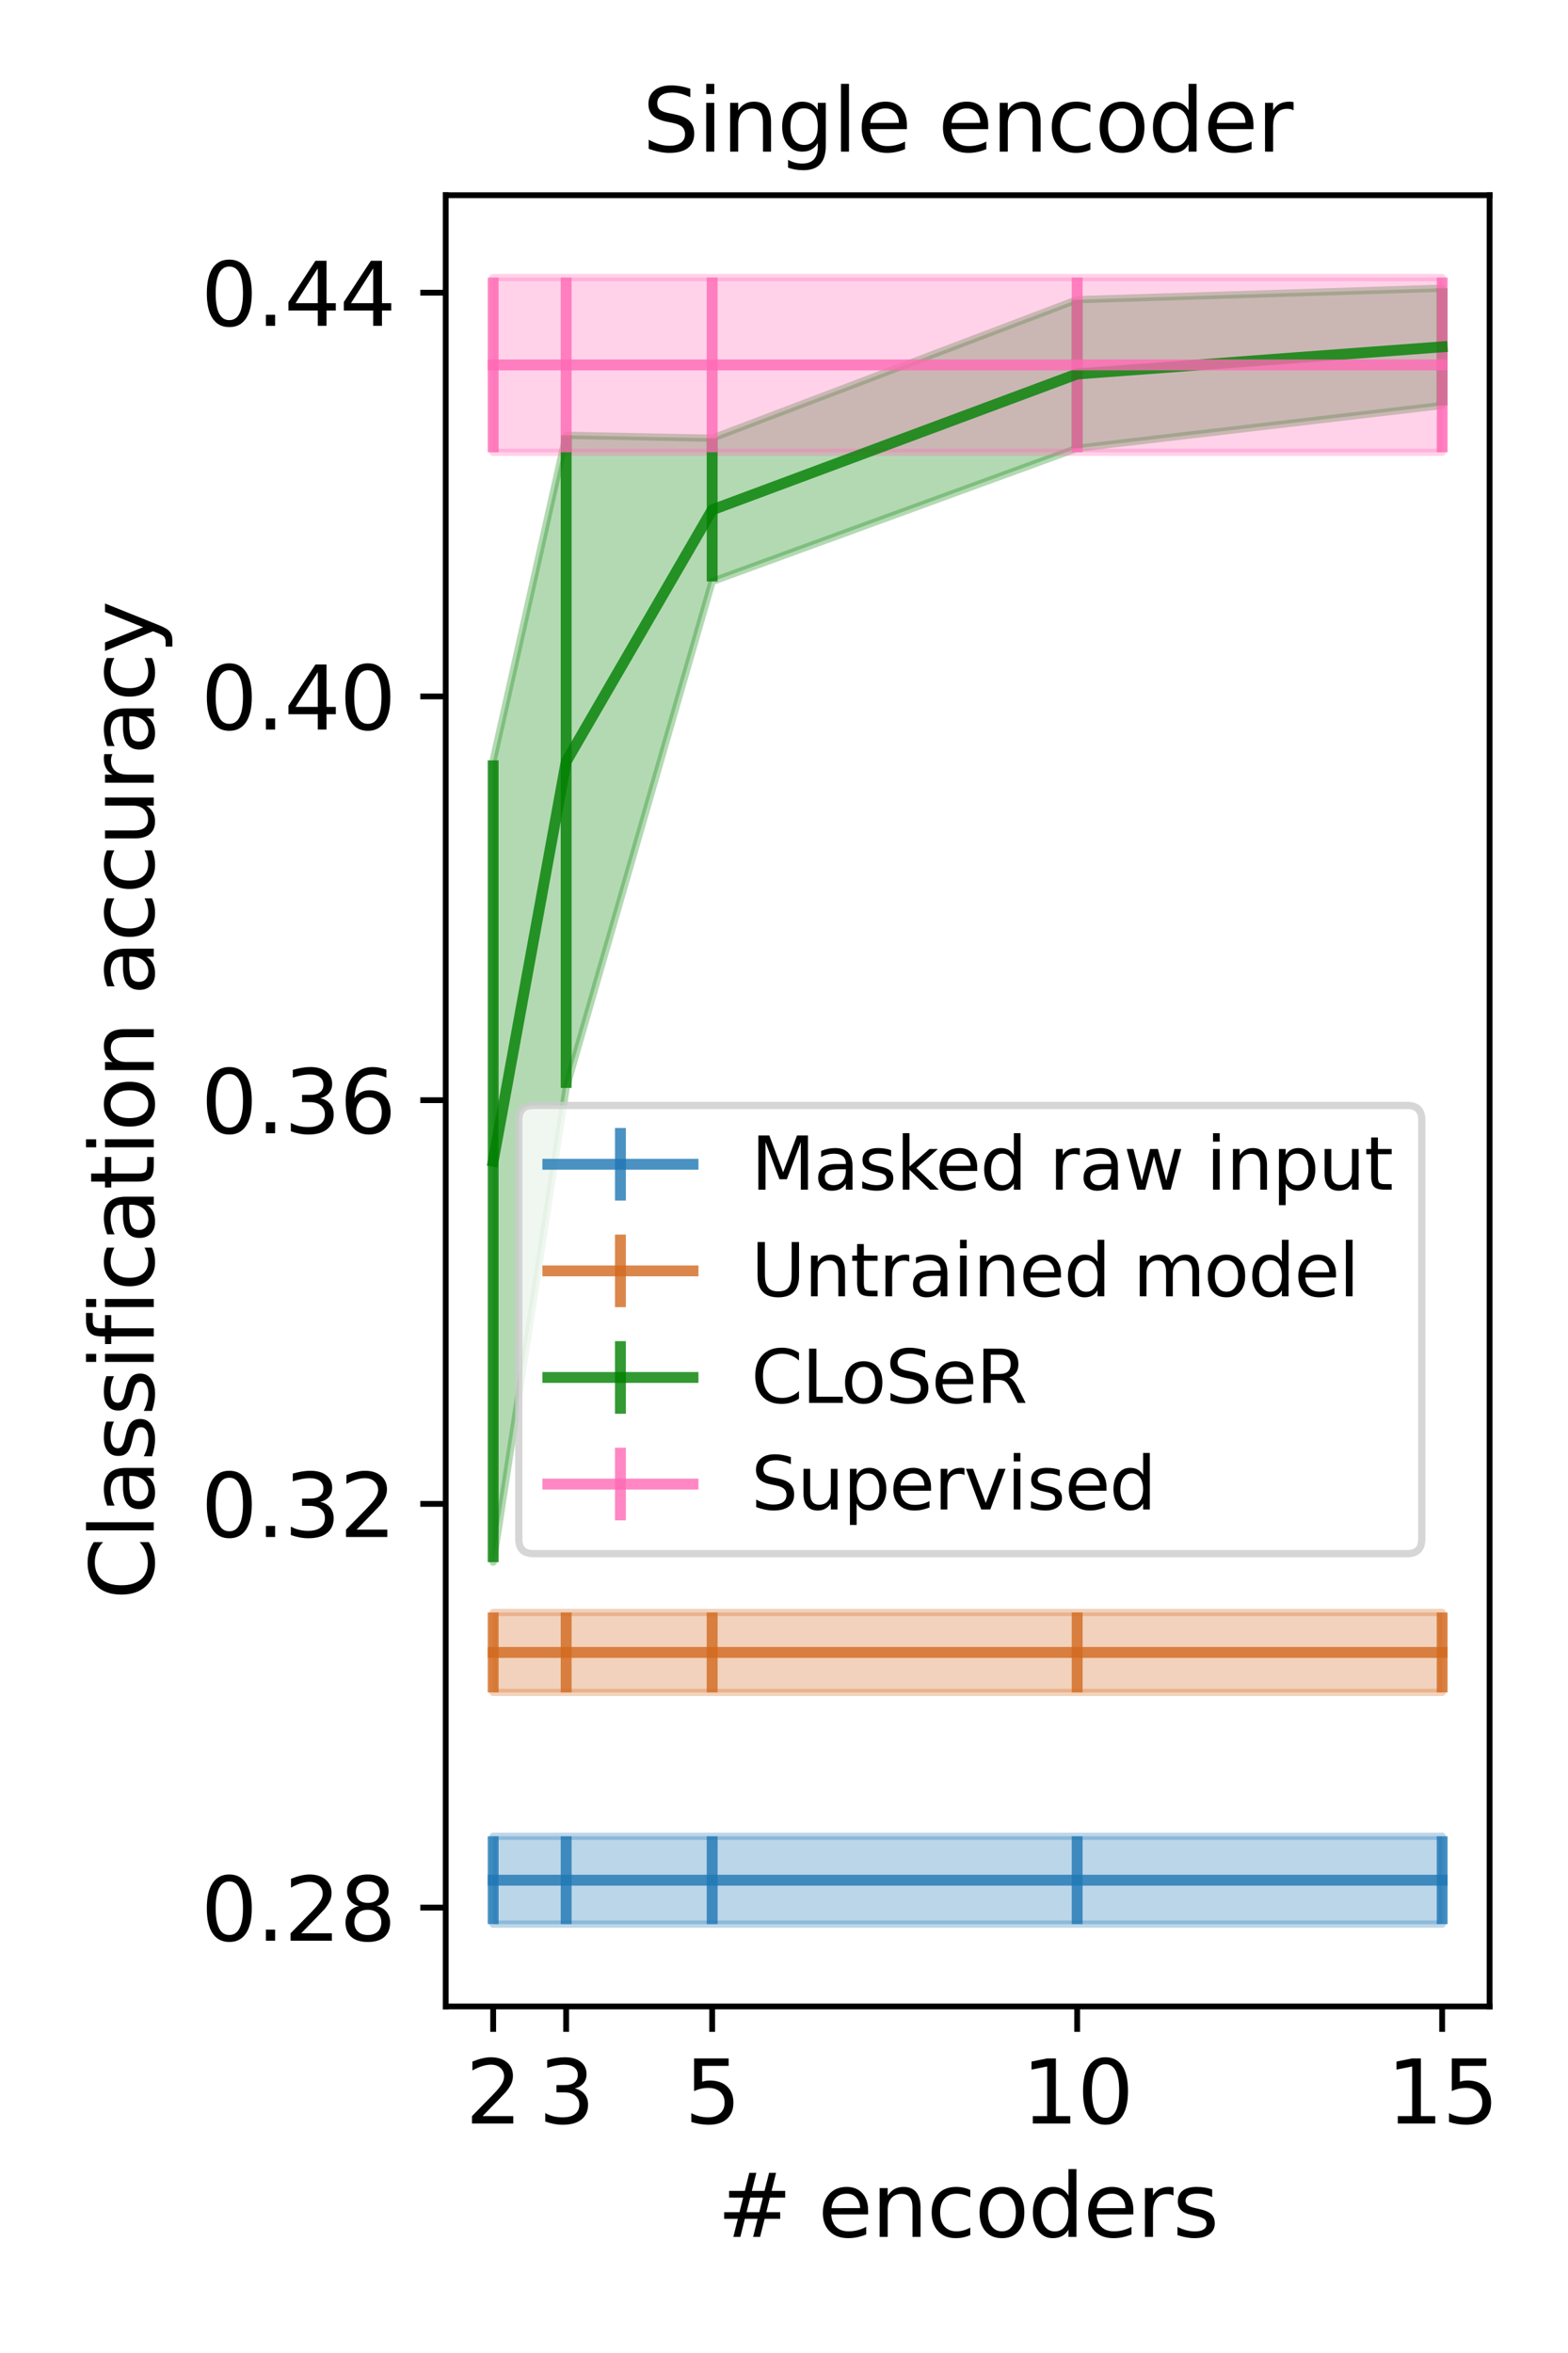 <?xml version="1.0" encoding="utf-8" standalone="no"?>
<!DOCTYPE svg PUBLIC "-//W3C//DTD SVG 1.1//EN"
  "http://www.w3.org/Graphics/SVG/1.1/DTD/svg11.dtd">
<svg xmlns:xlink="http://www.w3.org/1999/xlink" width="216pt" height="324pt" viewBox="0 0 216 324" xmlns="http://www.w3.org/2000/svg" version="1.1">
 <defs>
  <style type="text/css">*{stroke-linejoin: round; stroke-linecap: butt}</style>
 </defs>
 <g id="figure_1">
  <g id="patch_1">
   <path d="M 0 324 
L 216 324 
L 216 0 
L 0 0 
z
" style="fill: #ffffff"/>
  </g>
  <g id="axes_1">
   <g id="patch_2">
    <path d="M 61.4 276.28 
L 205.2 276.28 
L 205.2 26.88 
L 61.4 26.88 
z
" style="fill: #ffffff"/>
   </g>
   <g id="PolyCollection_1">
    <defs>
     <path id="m1deac3602c" d="M 67.936 -71.149 
L 67.936 -59.056 
L 77.992 -59.056 
L 98.104 -59.056 
L 148.384 -59.056 
L 198.664 -59.056 
L 198.664 -71.149 
L 198.664 -71.149 
L 148.384 -71.149 
L 98.104 -71.149 
L 77.992 -71.149 
L 67.936 -71.149 
z
" style="stroke: #1f77b4; stroke-opacity: 0.3"/>
    </defs>
    <g clip-path="url(#p2b019411ca)">
     <use xlink:href="#m1deac3602c" x="0" y="324" style="fill: #1f77b4; fill-opacity: 0.3; stroke: #1f77b4; stroke-opacity: 0.3"/>
    </g>
   </g>
   <g id="PolyCollection_2">
    <defs>
     <path id="mbfec6bdb1f" d="M 67.936 -101.972 
L 67.936 -90.959 
L 77.992 -90.959 
L 98.104 -90.959 
L 148.384 -90.959 
L 198.664 -90.959 
L 198.664 -101.972 
L 198.664 -101.972 
L 148.384 -101.972 
L 98.104 -101.972 
L 77.992 -101.972 
L 67.936 -101.972 
z
" style="stroke: #d2691e; stroke-opacity: 0.3"/>
    </defs>
    <g clip-path="url(#p2b019411ca)">
     <use xlink:href="#mbfec6bdb1f" x="0" y="324" style="fill: #d2691e; fill-opacity: 0.3; stroke: #d2691e; stroke-opacity: 0.3"/>
    </g>
   </g>
   <g id="PolyCollection_3">
    <defs>
     <path id="m68d1e5fb98" d="M 67.936 -219.301 
L 67.936 -108.891 
L 77.992 -174.198 
L 98.104 -243.929 
L 148.384 -262.281 
L 198.664 -268.167 
L 198.664 -284.313 
L 198.664 -284.313 
L 148.384 -282.731 
L 98.104 -263.657 
L 77.992 -264.059 
L 67.936 -219.301 
z
" style="stroke: #008000; stroke-opacity: 0.3"/>
    </defs>
    <g clip-path="url(#p2b019411ca)">
     <use xlink:href="#m68d1e5fb98" x="0" y="324" style="fill: #008000; fill-opacity: 0.3; stroke: #008000; stroke-opacity: 0.3"/>
    </g>
   </g>
   <g id="PolyCollection_4">
    <defs>
     <path id="mc5075e8552" d="M 67.936 -285.784 
L 67.936 -261.72 
L 77.992 -261.72 
L 98.104 -261.72 
L 148.384 -261.72 
L 198.664 -261.72 
L 198.664 -285.784 
L 198.664 -285.784 
L 148.384 -285.784 
L 98.104 -285.784 
L 77.992 -285.784 
L 67.936 -285.784 
z
" style="stroke: #ff69b4; stroke-opacity: 0.3"/>
    </defs>
    <g clip-path="url(#p2b019411ca)">
     <use xlink:href="#mc5075e8552" x="0" y="324" style="fill: #ff69b4; fill-opacity: 0.3; stroke: #ff69b4; stroke-opacity: 0.3"/>
    </g>
   </g>
   <g id="matplotlib.axis_1">
    <g id="xtick_1">
     <g id="line2d_1">
      <defs>
       <path id="m858196f946" d="M 0 0 
L 0 3.5 
" style="stroke: #000000; stroke-width: 0.8"/>
      </defs>
      <g>
       <use xlink:href="#m858196f946" x="67.936" y="276.28" style="stroke: #000000; stroke-width: 0.8"/>
      </g>
     </g>
     <g id="text_1">
      <!-- 2 -->
      <g transform="translate(64.119 292.398) scale(0.12 -0.12)">
       <defs>
        <path id="DejaVuSans-32" d="M 1228 531 
L 3431 531 
L 3431 0 
L 469 0 
L 469 531 
Q 828 903 1448 1529 
Q 2069 2156 2228 2338 
Q 2531 2678 2651 2914 
Q 2772 3150 2772 3378 
Q 2772 3750 2511 3984 
Q 2250 4219 1831 4219 
Q 1534 4219 1204 4116 
Q 875 4013 500 3803 
L 500 4441 
Q 881 4594 1212 4672 
Q 1544 4750 1819 4750 
Q 2544 4750 2975 4387 
Q 3406 4025 3406 3419 
Q 3406 3131 3298 2873 
Q 3191 2616 2906 2266 
Q 2828 2175 2409 1742 
Q 1991 1309 1228 531 
z
" transform="scale(0.016)"/>
       </defs>
       <use xlink:href="#DejaVuSans-32"/>
      </g>
     </g>
    </g>
    <g id="xtick_2">
     <g id="line2d_2">
      <g>
       <use xlink:href="#m858196f946" x="77.992" y="276.28" style="stroke: #000000; stroke-width: 0.8"/>
      </g>
     </g>
     <g id="text_2">
      <!-- 3 -->
      <g transform="translate(74.175 292.398) scale(0.12 -0.12)">
       <defs>
        <path id="DejaVuSans-33" d="M 2597 2516 
Q 3050 2419 3304 2112 
Q 3559 1806 3559 1356 
Q 3559 666 3084 287 
Q 2609 -91 1734 -91 
Q 1441 -91 1130 -33 
Q 819 25 488 141 
L 488 750 
Q 750 597 1062 519 
Q 1375 441 1716 441 
Q 2309 441 2620 675 
Q 2931 909 2931 1356 
Q 2931 1769 2642 2001 
Q 2353 2234 1838 2234 
L 1294 2234 
L 1294 2753 
L 1863 2753 
Q 2328 2753 2575 2939 
Q 2822 3125 2822 3475 
Q 2822 3834 2567 4026 
Q 2313 4219 1838 4219 
Q 1578 4219 1281 4162 
Q 984 4106 628 3988 
L 628 4550 
Q 988 4650 1302 4700 
Q 1616 4750 1894 4750 
Q 2613 4750 3031 4423 
Q 3450 4097 3450 3541 
Q 3450 3153 3228 2886 
Q 3006 2619 2597 2516 
z
" transform="scale(0.016)"/>
       </defs>
       <use xlink:href="#DejaVuSans-33"/>
      </g>
     </g>
    </g>
    <g id="xtick_3">
     <g id="line2d_3">
      <g>
       <use xlink:href="#m858196f946" x="98.104" y="276.28" style="stroke: #000000; stroke-width: 0.8"/>
      </g>
     </g>
     <g id="text_3">
      <!-- 5 -->
      <g transform="translate(94.287 292.398) scale(0.12 -0.12)">
       <defs>
        <path id="DejaVuSans-35" d="M 691 4666 
L 3169 4666 
L 3169 4134 
L 1269 4134 
L 1269 2991 
Q 1406 3038 1543 3061 
Q 1681 3084 1819 3084 
Q 2600 3084 3056 2656 
Q 3513 2228 3513 1497 
Q 3513 744 3044 326 
Q 2575 -91 1722 -91 
Q 1428 -91 1123 -41 
Q 819 9 494 109 
L 494 744 
Q 775 591 1075 516 
Q 1375 441 1709 441 
Q 2250 441 2565 725 
Q 2881 1009 2881 1497 
Q 2881 1984 2565 2268 
Q 2250 2553 1709 2553 
Q 1456 2553 1204 2497 
Q 953 2441 691 2322 
L 691 4666 
z
" transform="scale(0.016)"/>
       </defs>
       <use xlink:href="#DejaVuSans-35"/>
      </g>
     </g>
    </g>
    <g id="xtick_4">
     <g id="line2d_4">
      <g>
       <use xlink:href="#m858196f946" x="148.384" y="276.28" style="stroke: #000000; stroke-width: 0.8"/>
      </g>
     </g>
     <g id="text_4">
      <!-- 10 -->
      <g transform="translate(140.749 292.398) scale(0.12 -0.12)">
       <defs>
        <path id="DejaVuSans-31" d="M 794 531 
L 1825 531 
L 1825 4091 
L 703 3866 
L 703 4441 
L 1819 4666 
L 2450 4666 
L 2450 531 
L 3481 531 
L 3481 0 
L 794 0 
L 794 531 
z
" transform="scale(0.016)"/>
        <path id="DejaVuSans-30" d="M 2034 4250 
Q 1547 4250 1301 3770 
Q 1056 3291 1056 2328 
Q 1056 1369 1301 889 
Q 1547 409 2034 409 
Q 2525 409 2770 889 
Q 3016 1369 3016 2328 
Q 3016 3291 2770 3770 
Q 2525 4250 2034 4250 
z
M 2034 4750 
Q 2819 4750 3233 4129 
Q 3647 3509 3647 2328 
Q 3647 1150 3233 529 
Q 2819 -91 2034 -91 
Q 1250 -91 836 529 
Q 422 1150 422 2328 
Q 422 3509 836 4129 
Q 1250 4750 2034 4750 
z
" transform="scale(0.016)"/>
       </defs>
       <use xlink:href="#DejaVuSans-31"/>
       <use xlink:href="#DejaVuSans-30" x="63.623"/>
      </g>
     </g>
    </g>
    <g id="xtick_5">
     <g id="line2d_5">
      <g>
       <use xlink:href="#m858196f946" x="198.664" y="276.28" style="stroke: #000000; stroke-width: 0.8"/>
      </g>
     </g>
     <g id="text_5">
      <!-- 15 -->
      <g transform="translate(191.029 292.398) scale(0.12 -0.12)">
       <use xlink:href="#DejaVuSans-31"/>
       <use xlink:href="#DejaVuSans-35" x="63.623"/>
      </g>
     </g>
    </g>
    <g id="text_6">
     <!-- # encoders -->
     <g transform="translate(98.808 308.012) scale(0.12 -0.12)">
      <defs>
       <path id="DejaVuSans-23" d="M 3272 2816 
L 2363 2816 
L 2100 1772 
L 3016 1772 
L 3272 2816 
z
M 2803 4594 
L 2478 3297 
L 3391 3297 
L 3719 4594 
L 4219 4594 
L 3897 3297 
L 4872 3297 
L 4872 2816 
L 3775 2816 
L 3519 1772 
L 4513 1772 
L 4513 1294 
L 3397 1294 
L 3072 0 
L 2572 0 
L 2894 1294 
L 1978 1294 
L 1656 0 
L 1153 0 
L 1478 1294 
L 494 1294 
L 494 1772 
L 1594 1772 
L 1856 2816 
L 850 2816 
L 850 3297 
L 1978 3297 
L 2297 4594 
L 2803 4594 
z
" transform="scale(0.016)"/>
       <path id="DejaVuSans-20" transform="scale(0.016)"/>
       <path id="DejaVuSans-65" d="M 3597 1894 
L 3597 1613 
L 953 1613 
Q 991 1019 1311 708 
Q 1631 397 2203 397 
Q 2534 397 2845 478 
Q 3156 559 3463 722 
L 3463 178 
Q 3153 47 2828 -22 
Q 2503 -91 2169 -91 
Q 1331 -91 842 396 
Q 353 884 353 1716 
Q 353 2575 817 3079 
Q 1281 3584 2069 3584 
Q 2775 3584 3186 3129 
Q 3597 2675 3597 1894 
z
M 3022 2063 
Q 3016 2534 2758 2815 
Q 2500 3097 2075 3097 
Q 1594 3097 1305 2825 
Q 1016 2553 972 2059 
L 3022 2063 
z
" transform="scale(0.016)"/>
       <path id="DejaVuSans-6e" d="M 3513 2113 
L 3513 0 
L 2938 0 
L 2938 2094 
Q 2938 2591 2744 2837 
Q 2550 3084 2163 3084 
Q 1697 3084 1428 2787 
Q 1159 2491 1159 1978 
L 1159 0 
L 581 0 
L 581 3500 
L 1159 3500 
L 1159 2956 
Q 1366 3272 1645 3428 
Q 1925 3584 2291 3584 
Q 2894 3584 3203 3211 
Q 3513 2838 3513 2113 
z
" transform="scale(0.016)"/>
       <path id="DejaVuSans-63" d="M 3122 3366 
L 3122 2828 
Q 2878 2963 2633 3030 
Q 2388 3097 2138 3097 
Q 1578 3097 1268 2742 
Q 959 2388 959 1747 
Q 959 1106 1268 751 
Q 1578 397 2138 397 
Q 2388 397 2633 464 
Q 2878 531 3122 666 
L 3122 134 
Q 2881 22 2623 -34 
Q 2366 -91 2075 -91 
Q 1284 -91 818 406 
Q 353 903 353 1747 
Q 353 2603 823 3093 
Q 1294 3584 2113 3584 
Q 2378 3584 2631 3529 
Q 2884 3475 3122 3366 
z
" transform="scale(0.016)"/>
       <path id="DejaVuSans-6f" d="M 1959 3097 
Q 1497 3097 1228 2736 
Q 959 2375 959 1747 
Q 959 1119 1226 758 
Q 1494 397 1959 397 
Q 2419 397 2687 759 
Q 2956 1122 2956 1747 
Q 2956 2369 2687 2733 
Q 2419 3097 1959 3097 
z
M 1959 3584 
Q 2709 3584 3137 3096 
Q 3566 2609 3566 1747 
Q 3566 888 3137 398 
Q 2709 -91 1959 -91 
Q 1206 -91 779 398 
Q 353 888 353 1747 
Q 353 2609 779 3096 
Q 1206 3584 1959 3584 
z
" transform="scale(0.016)"/>
       <path id="DejaVuSans-64" d="M 2906 2969 
L 2906 4863 
L 3481 4863 
L 3481 0 
L 2906 0 
L 2906 525 
Q 2725 213 2448 61 
Q 2172 -91 1784 -91 
Q 1150 -91 751 415 
Q 353 922 353 1747 
Q 353 2572 751 3078 
Q 1150 3584 1784 3584 
Q 2172 3584 2448 3432 
Q 2725 3281 2906 2969 
z
M 947 1747 
Q 947 1113 1208 752 
Q 1469 391 1925 391 
Q 2381 391 2643 752 
Q 2906 1113 2906 1747 
Q 2906 2381 2643 2742 
Q 2381 3103 1925 3103 
Q 1469 3103 1208 2742 
Q 947 2381 947 1747 
z
" transform="scale(0.016)"/>
       <path id="DejaVuSans-72" d="M 2631 2963 
Q 2534 3019 2420 3045 
Q 2306 3072 2169 3072 
Q 1681 3072 1420 2755 
Q 1159 2438 1159 1844 
L 1159 0 
L 581 0 
L 581 3500 
L 1159 3500 
L 1159 2956 
Q 1341 3275 1631 3429 
Q 1922 3584 2338 3584 
Q 2397 3584 2469 3576 
Q 2541 3569 2628 3553 
L 2631 2963 
z
" transform="scale(0.016)"/>
       <path id="DejaVuSans-73" d="M 2834 3397 
L 2834 2853 
Q 2591 2978 2328 3040 
Q 2066 3103 1784 3103 
Q 1356 3103 1142 2972 
Q 928 2841 928 2578 
Q 928 2378 1081 2264 
Q 1234 2150 1697 2047 
L 1894 2003 
Q 2506 1872 2764 1633 
Q 3022 1394 3022 966 
Q 3022 478 2636 193 
Q 2250 -91 1575 -91 
Q 1294 -91 989 -36 
Q 684 19 347 128 
L 347 722 
Q 666 556 975 473 
Q 1284 391 1588 391 
Q 1994 391 2212 530 
Q 2431 669 2431 922 
Q 2431 1156 2273 1281 
Q 2116 1406 1581 1522 
L 1381 1569 
Q 847 1681 609 1914 
Q 372 2147 372 2553 
Q 372 3047 722 3315 
Q 1072 3584 1716 3584 
Q 2034 3584 2315 3537 
Q 2597 3491 2834 3397 
z
" transform="scale(0.016)"/>
      </defs>
      <use xlink:href="#DejaVuSans-23"/>
      <use xlink:href="#DejaVuSans-20" x="83.789"/>
      <use xlink:href="#DejaVuSans-65" x="115.576"/>
      <use xlink:href="#DejaVuSans-6e" x="177.1"/>
      <use xlink:href="#DejaVuSans-63" x="240.479"/>
      <use xlink:href="#DejaVuSans-6f" x="295.459"/>
      <use xlink:href="#DejaVuSans-64" x="356.641"/>
      <use xlink:href="#DejaVuSans-65" x="420.117"/>
      <use xlink:href="#DejaVuSans-72" x="481.641"/>
      <use xlink:href="#DejaVuSans-73" x="522.754"/>
     </g>
    </g>
   </g>
   <g id="matplotlib.axis_2">
    <g id="ytick_1">
     <g id="line2d_6">
      <defs>
       <path id="m3491a37f23" d="M 0 0 
L -3.5 0 
" style="stroke: #000000; stroke-width: 0.8"/>
      </defs>
      <g>
       <use xlink:href="#m3491a37f23" x="61.4" y="262.67" style="stroke: #000000; stroke-width: 0.8"/>
      </g>
     </g>
     <g id="text_7">
      <!-- 0.28 -->
      <g transform="translate(27.681 267.229) scale(0.12 -0.12)">
       <defs>
        <path id="DejaVuSans-2e" d="M 684 794 
L 1344 794 
L 1344 0 
L 684 0 
L 684 794 
z
" transform="scale(0.016)"/>
        <path id="DejaVuSans-38" d="M 2034 2216 
Q 1584 2216 1326 1975 
Q 1069 1734 1069 1313 
Q 1069 891 1326 650 
Q 1584 409 2034 409 
Q 2484 409 2743 651 
Q 3003 894 3003 1313 
Q 3003 1734 2745 1975 
Q 2488 2216 2034 2216 
z
M 1403 2484 
Q 997 2584 770 2862 
Q 544 3141 544 3541 
Q 544 4100 942 4425 
Q 1341 4750 2034 4750 
Q 2731 4750 3128 4425 
Q 3525 4100 3525 3541 
Q 3525 3141 3298 2862 
Q 3072 2584 2669 2484 
Q 3125 2378 3379 2068 
Q 3634 1759 3634 1313 
Q 3634 634 3220 271 
Q 2806 -91 2034 -91 
Q 1263 -91 848 271 
Q 434 634 434 1313 
Q 434 1759 690 2068 
Q 947 2378 1403 2484 
z
M 1172 3481 
Q 1172 3119 1398 2916 
Q 1625 2713 2034 2713 
Q 2441 2713 2670 2916 
Q 2900 3119 2900 3481 
Q 2900 3844 2670 4047 
Q 2441 4250 2034 4250 
Q 1625 4250 1398 4047 
Q 1172 3844 1172 3481 
z
" transform="scale(0.016)"/>
       </defs>
       <use xlink:href="#DejaVuSans-30"/>
       <use xlink:href="#DejaVuSans-2e" x="63.623"/>
       <use xlink:href="#DejaVuSans-32" x="95.41"/>
       <use xlink:href="#DejaVuSans-38" x="159.033"/>
      </g>
     </g>
    </g>
    <g id="ytick_2">
     <g id="line2d_7">
      <g>
       <use xlink:href="#m3491a37f23" x="61.4" y="207.08" style="stroke: #000000; stroke-width: 0.8"/>
      </g>
     </g>
     <g id="text_8">
      <!-- 0.32 -->
      <g transform="translate(27.681 211.639) scale(0.12 -0.12)">
       <use xlink:href="#DejaVuSans-30"/>
       <use xlink:href="#DejaVuSans-2e" x="63.623"/>
       <use xlink:href="#DejaVuSans-33" x="95.41"/>
       <use xlink:href="#DejaVuSans-32" x="159.033"/>
      </g>
     </g>
    </g>
    <g id="ytick_3">
     <g id="line2d_8">
      <g>
       <use xlink:href="#m3491a37f23" x="61.4" y="151.489" style="stroke: #000000; stroke-width: 0.8"/>
      </g>
     </g>
     <g id="text_9">
      <!-- 0.36 -->
      <g transform="translate(27.681 156.048) scale(0.12 -0.12)">
       <defs>
        <path id="DejaVuSans-36" d="M 2113 2584 
Q 1688 2584 1439 2293 
Q 1191 2003 1191 1497 
Q 1191 994 1439 701 
Q 1688 409 2113 409 
Q 2538 409 2786 701 
Q 3034 994 3034 1497 
Q 3034 2003 2786 2293 
Q 2538 2584 2113 2584 
z
M 3366 4563 
L 3366 3988 
Q 3128 4100 2886 4159 
Q 2644 4219 2406 4219 
Q 1781 4219 1451 3797 
Q 1122 3375 1075 2522 
Q 1259 2794 1537 2939 
Q 1816 3084 2150 3084 
Q 2853 3084 3261 2657 
Q 3669 2231 3669 1497 
Q 3669 778 3244 343 
Q 2819 -91 2113 -91 
Q 1303 -91 875 529 
Q 447 1150 447 2328 
Q 447 3434 972 4092 
Q 1497 4750 2381 4750 
Q 2619 4750 2861 4703 
Q 3103 4656 3366 4563 
z
" transform="scale(0.016)"/>
       </defs>
       <use xlink:href="#DejaVuSans-30"/>
       <use xlink:href="#DejaVuSans-2e" x="63.623"/>
       <use xlink:href="#DejaVuSans-33" x="95.41"/>
       <use xlink:href="#DejaVuSans-36" x="159.033"/>
      </g>
     </g>
    </g>
    <g id="ytick_4">
     <g id="line2d_9">
      <g>
       <use xlink:href="#m3491a37f23" x="61.4" y="95.898" style="stroke: #000000; stroke-width: 0.8"/>
      </g>
     </g>
     <g id="text_10">
      <!-- 0.40 -->
      <g transform="translate(27.681 100.457) scale(0.12 -0.12)">
       <defs>
        <path id="DejaVuSans-34" d="M 2419 4116 
L 825 1625 
L 2419 1625 
L 2419 4116 
z
M 2253 4666 
L 3047 4666 
L 3047 1625 
L 3713 1625 
L 3713 1100 
L 3047 1100 
L 3047 0 
L 2419 0 
L 2419 1100 
L 313 1100 
L 313 1709 
L 2253 4666 
z
" transform="scale(0.016)"/>
       </defs>
       <use xlink:href="#DejaVuSans-30"/>
       <use xlink:href="#DejaVuSans-2e" x="63.623"/>
       <use xlink:href="#DejaVuSans-34" x="95.41"/>
       <use xlink:href="#DejaVuSans-30" x="159.033"/>
      </g>
     </g>
    </g>
    <g id="ytick_5">
     <g id="line2d_10">
      <g>
       <use xlink:href="#m3491a37f23" x="61.4" y="40.307" style="stroke: #000000; stroke-width: 0.8"/>
      </g>
     </g>
     <g id="text_11">
      <!-- 0.44 -->
      <g transform="translate(27.681 44.866) scale(0.12 -0.12)">
       <use xlink:href="#DejaVuSans-30"/>
       <use xlink:href="#DejaVuSans-2e" x="63.623"/>
       <use xlink:href="#DejaVuSans-34" x="95.41"/>
       <use xlink:href="#DejaVuSans-34" x="159.033"/>
      </g>
     </g>
    </g>
    <g id="text_12">
     <!-- Classification accuracy -->
     <g transform="translate(21.186 220.257) rotate(-90) scale(0.12 -0.12)">
      <defs>
       <path id="DejaVuSans-43" d="M 4122 4306 
L 4122 3641 
Q 3803 3938 3442 4084 
Q 3081 4231 2675 4231 
Q 1875 4231 1450 3742 
Q 1025 3253 1025 2328 
Q 1025 1406 1450 917 
Q 1875 428 2675 428 
Q 3081 428 3442 575 
Q 3803 722 4122 1019 
L 4122 359 
Q 3791 134 3420 21 
Q 3050 -91 2638 -91 
Q 1578 -91 968 557 
Q 359 1206 359 2328 
Q 359 3453 968 4101 
Q 1578 4750 2638 4750 
Q 3056 4750 3426 4639 
Q 3797 4528 4122 4306 
z
" transform="scale(0.016)"/>
       <path id="DejaVuSans-6c" d="M 603 4863 
L 1178 4863 
L 1178 0 
L 603 0 
L 603 4863 
z
" transform="scale(0.016)"/>
       <path id="DejaVuSans-61" d="M 2194 1759 
Q 1497 1759 1228 1600 
Q 959 1441 959 1056 
Q 959 750 1161 570 
Q 1363 391 1709 391 
Q 2188 391 2477 730 
Q 2766 1069 2766 1631 
L 2766 1759 
L 2194 1759 
z
M 3341 1997 
L 3341 0 
L 2766 0 
L 2766 531 
Q 2569 213 2275 61 
Q 1981 -91 1556 -91 
Q 1019 -91 701 211 
Q 384 513 384 1019 
Q 384 1609 779 1909 
Q 1175 2209 1959 2209 
L 2766 2209 
L 2766 2266 
Q 2766 2663 2505 2880 
Q 2244 3097 1772 3097 
Q 1472 3097 1187 3025 
Q 903 2953 641 2809 
L 641 3341 
Q 956 3463 1253 3523 
Q 1550 3584 1831 3584 
Q 2591 3584 2966 3190 
Q 3341 2797 3341 1997 
z
" transform="scale(0.016)"/>
       <path id="DejaVuSans-69" d="M 603 3500 
L 1178 3500 
L 1178 0 
L 603 0 
L 603 3500 
z
M 603 4863 
L 1178 4863 
L 1178 4134 
L 603 4134 
L 603 4863 
z
" transform="scale(0.016)"/>
       <path id="DejaVuSans-66" d="M 2375 4863 
L 2375 4384 
L 1825 4384 
Q 1516 4384 1395 4259 
Q 1275 4134 1275 3809 
L 1275 3500 
L 2222 3500 
L 2222 3053 
L 1275 3053 
L 1275 0 
L 697 0 
L 697 3053 
L 147 3053 
L 147 3500 
L 697 3500 
L 697 3744 
Q 697 4328 969 4595 
Q 1241 4863 1831 4863 
L 2375 4863 
z
" transform="scale(0.016)"/>
       <path id="DejaVuSans-74" d="M 1172 4494 
L 1172 3500 
L 2356 3500 
L 2356 3053 
L 1172 3053 
L 1172 1153 
Q 1172 725 1289 603 
Q 1406 481 1766 481 
L 2356 481 
L 2356 0 
L 1766 0 
Q 1100 0 847 248 
Q 594 497 594 1153 
L 594 3053 
L 172 3053 
L 172 3500 
L 594 3500 
L 594 4494 
L 1172 4494 
z
" transform="scale(0.016)"/>
       <path id="DejaVuSans-75" d="M 544 1381 
L 544 3500 
L 1119 3500 
L 1119 1403 
Q 1119 906 1312 657 
Q 1506 409 1894 409 
Q 2359 409 2629 706 
Q 2900 1003 2900 1516 
L 2900 3500 
L 3475 3500 
L 3475 0 
L 2900 0 
L 2900 538 
Q 2691 219 2414 64 
Q 2138 -91 1772 -91 
Q 1169 -91 856 284 
Q 544 659 544 1381 
z
M 1991 3584 
L 1991 3584 
z
" transform="scale(0.016)"/>
       <path id="DejaVuSans-79" d="M 2059 -325 
Q 1816 -950 1584 -1140 
Q 1353 -1331 966 -1331 
L 506 -1331 
L 506 -850 
L 844 -850 
Q 1081 -850 1212 -737 
Q 1344 -625 1503 -206 
L 1606 56 
L 191 3500 
L 800 3500 
L 1894 763 
L 2988 3500 
L 3597 3500 
L 2059 -325 
z
" transform="scale(0.016)"/>
      </defs>
      <use xlink:href="#DejaVuSans-43"/>
      <use xlink:href="#DejaVuSans-6c" x="69.824"/>
      <use xlink:href="#DejaVuSans-61" x="97.607"/>
      <use xlink:href="#DejaVuSans-73" x="158.887"/>
      <use xlink:href="#DejaVuSans-73" x="210.986"/>
      <use xlink:href="#DejaVuSans-69" x="263.086"/>
      <use xlink:href="#DejaVuSans-66" x="290.869"/>
      <use xlink:href="#DejaVuSans-69" x="326.074"/>
      <use xlink:href="#DejaVuSans-63" x="353.857"/>
      <use xlink:href="#DejaVuSans-61" x="408.838"/>
      <use xlink:href="#DejaVuSans-74" x="470.117"/>
      <use xlink:href="#DejaVuSans-69" x="509.326"/>
      <use xlink:href="#DejaVuSans-6f" x="537.109"/>
      <use xlink:href="#DejaVuSans-6e" x="598.291"/>
      <use xlink:href="#DejaVuSans-20" x="661.67"/>
      <use xlink:href="#DejaVuSans-61" x="693.457"/>
      <use xlink:href="#DejaVuSans-63" x="754.736"/>
      <use xlink:href="#DejaVuSans-63" x="809.717"/>
      <use xlink:href="#DejaVuSans-75" x="864.697"/>
      <use xlink:href="#DejaVuSans-72" x="928.076"/>
      <use xlink:href="#DejaVuSans-61" x="969.189"/>
      <use xlink:href="#DejaVuSans-63" x="1030.469"/>
      <use xlink:href="#DejaVuSans-79" x="1085.449"/>
     </g>
    </g>
   </g>
   <g id="LineCollection_1">
    <path d="M 67.936 264.944 
L 67.936 252.851 
" clip-path="url(#p2b019411ca)" style="fill: none; stroke: #1f77b4; stroke-opacity: 0.8; stroke-width: 1.5"/>
    <path d="M 77.992 264.944 
L 77.992 252.851 
" clip-path="url(#p2b019411ca)" style="fill: none; stroke: #1f77b4; stroke-opacity: 0.8; stroke-width: 1.5"/>
    <path d="M 98.104 264.944 
L 98.104 252.851 
" clip-path="url(#p2b019411ca)" style="fill: none; stroke: #1f77b4; stroke-opacity: 0.8; stroke-width: 1.5"/>
    <path d="M 148.384 264.944 
L 148.384 252.851 
" clip-path="url(#p2b019411ca)" style="fill: none; stroke: #1f77b4; stroke-opacity: 0.8; stroke-width: 1.5"/>
    <path d="M 198.664 264.944 
L 198.664 252.851 
" clip-path="url(#p2b019411ca)" style="fill: none; stroke: #1f77b4; stroke-opacity: 0.8; stroke-width: 1.5"/>
   </g>
   <g id="LineCollection_2">
    <path d="M 67.936 233.041 
L 67.936 222.028 
" clip-path="url(#p2b019411ca)" style="fill: none; stroke: #d2691e; stroke-opacity: 0.8; stroke-width: 1.5"/>
    <path d="M 77.992 233.041 
L 77.992 222.028 
" clip-path="url(#p2b019411ca)" style="fill: none; stroke: #d2691e; stroke-opacity: 0.8; stroke-width: 1.5"/>
    <path d="M 98.104 233.041 
L 98.104 222.028 
" clip-path="url(#p2b019411ca)" style="fill: none; stroke: #d2691e; stroke-opacity: 0.8; stroke-width: 1.5"/>
    <path d="M 148.384 233.041 
L 148.384 222.028 
" clip-path="url(#p2b019411ca)" style="fill: none; stroke: #d2691e; stroke-opacity: 0.8; stroke-width: 1.5"/>
    <path d="M 198.664 233.041 
L 198.664 222.028 
" clip-path="url(#p2b019411ca)" style="fill: none; stroke: #d2691e; stroke-opacity: 0.8; stroke-width: 1.5"/>
   </g>
   <g id="LineCollection_3">
    <path d="M 67.936 215.109 
L 67.936 104.699 
" clip-path="url(#p2b019411ca)" style="fill: none; stroke: #008000; stroke-opacity: 0.8; stroke-width: 1.5"/>
    <path d="M 77.992 149.802 
L 77.992 59.941 
" clip-path="url(#p2b019411ca)" style="fill: none; stroke: #008000; stroke-opacity: 0.8; stroke-width: 1.5"/>
    <path d="M 98.104 80.071 
L 98.104 60.343 
" clip-path="url(#p2b019411ca)" style="fill: none; stroke: #008000; stroke-opacity: 0.8; stroke-width: 1.5"/>
    <path d="M 148.384 61.719 
L 148.384 41.269 
" clip-path="url(#p2b019411ca)" style="fill: none; stroke: #008000; stroke-opacity: 0.8; stroke-width: 1.5"/>
    <path d="M 198.664 55.833 
L 198.664 39.687 
" clip-path="url(#p2b019411ca)" style="fill: none; stroke: #008000; stroke-opacity: 0.8; stroke-width: 1.5"/>
   </g>
   <g id="LineCollection_4">
    <path d="M 67.936 62.28 
L 67.936 38.216 
" clip-path="url(#p2b019411ca)" style="fill: none; stroke: #ff69b4; stroke-opacity: 0.8; stroke-width: 1.5"/>
    <path d="M 77.992 62.28 
L 77.992 38.216 
" clip-path="url(#p2b019411ca)" style="fill: none; stroke: #ff69b4; stroke-opacity: 0.8; stroke-width: 1.5"/>
    <path d="M 98.104 62.28 
L 98.104 38.216 
" clip-path="url(#p2b019411ca)" style="fill: none; stroke: #ff69b4; stroke-opacity: 0.8; stroke-width: 1.5"/>
    <path d="M 148.384 62.28 
L 148.384 38.216 
" clip-path="url(#p2b019411ca)" style="fill: none; stroke: #ff69b4; stroke-opacity: 0.8; stroke-width: 1.5"/>
    <path d="M 198.664 62.28 
L 198.664 38.216 
" clip-path="url(#p2b019411ca)" style="fill: none; stroke: #ff69b4; stroke-opacity: 0.8; stroke-width: 1.5"/>
   </g>
   <g id="line2d_11">
    <path d="M 67.936 258.897 
L 77.992 258.897 
L 98.104 258.897 
L 148.384 258.897 
L 198.664 258.897 
" clip-path="url(#p2b019411ca)" style="fill: none; stroke: #1f77b4; stroke-opacity: 0.8; stroke-width: 1.5; stroke-linecap: square"/>
   </g>
   <g id="line2d_12">
    <path d="M 67.936 227.534 
L 77.992 227.534 
L 98.104 227.534 
L 148.384 227.534 
L 198.664 227.534 
" clip-path="url(#p2b019411ca)" style="fill: none; stroke: #d2691e; stroke-opacity: 0.8; stroke-width: 1.5; stroke-linecap: square"/>
   </g>
   <g id="line2d_13">
    <path d="M 67.936 159.904 
L 77.992 104.871 
L 98.104 70.207 
L 148.384 51.494 
L 198.664 47.76 
" clip-path="url(#p2b019411ca)" style="fill: none; stroke: #008000; stroke-opacity: 0.8; stroke-width: 1.5; stroke-linecap: square"/>
   </g>
   <g id="line2d_14">
    <path d="M 67.936 50.248 
L 77.992 50.248 
L 98.104 50.248 
L 148.384 50.248 
L 198.664 50.248 
" clip-path="url(#p2b019411ca)" style="fill: none; stroke: #ff69b4; stroke-opacity: 0.8; stroke-width: 1.5; stroke-linecap: square"/>
   </g>
   <g id="patch_3">
    <path d="M 61.4 276.28 
L 61.4 26.88 
" style="fill: none; stroke: #000000; stroke-width: 0.8; stroke-linejoin: miter; stroke-linecap: square"/>
   </g>
   <g id="patch_4">
    <path d="M 205.2 276.28 
L 205.2 26.88 
" style="fill: none; stroke: #000000; stroke-width: 0.8; stroke-linejoin: miter; stroke-linecap: square"/>
   </g>
   <g id="patch_5">
    <path d="M 61.4 276.28 
L 205.2 276.28 
" style="fill: none; stroke: #000000; stroke-width: 0.8; stroke-linejoin: miter; stroke-linecap: square"/>
   </g>
   <g id="patch_6">
    <path d="M 61.4 26.88 
L 205.2 26.88 
" style="fill: none; stroke: #000000; stroke-width: 0.8; stroke-linejoin: miter; stroke-linecap: square"/>
   </g>
   <g id="text_13">
    <!-- Single encoder -->
    <g transform="translate(88.515 20.88) scale(0.12 -0.12)">
     <defs>
      <path id="DejaVuSans-53" d="M 3425 4513 
L 3425 3897 
Q 3066 4069 2747 4153 
Q 2428 4238 2131 4238 
Q 1616 4238 1336 4038 
Q 1056 3838 1056 3469 
Q 1056 3159 1242 3001 
Q 1428 2844 1947 2747 
L 2328 2669 
Q 3034 2534 3370 2195 
Q 3706 1856 3706 1288 
Q 3706 609 3251 259 
Q 2797 -91 1919 -91 
Q 1588 -91 1214 -16 
Q 841 59 441 206 
L 441 856 
Q 825 641 1194 531 
Q 1563 422 1919 422 
Q 2459 422 2753 634 
Q 3047 847 3047 1241 
Q 3047 1584 2836 1778 
Q 2625 1972 2144 2069 
L 1759 2144 
Q 1053 2284 737 2584 
Q 422 2884 422 3419 
Q 422 4038 858 4394 
Q 1294 4750 2059 4750 
Q 2388 4750 2728 4690 
Q 3069 4631 3425 4513 
z
" transform="scale(0.016)"/>
      <path id="DejaVuSans-67" d="M 2906 1791 
Q 2906 2416 2648 2759 
Q 2391 3103 1925 3103 
Q 1463 3103 1205 2759 
Q 947 2416 947 1791 
Q 947 1169 1205 825 
Q 1463 481 1925 481 
Q 2391 481 2648 825 
Q 2906 1169 2906 1791 
z
M 3481 434 
Q 3481 -459 3084 -895 
Q 2688 -1331 1869 -1331 
Q 1566 -1331 1297 -1286 
Q 1028 -1241 775 -1147 
L 775 -588 
Q 1028 -725 1275 -790 
Q 1522 -856 1778 -856 
Q 2344 -856 2625 -561 
Q 2906 -266 2906 331 
L 2906 616 
Q 2728 306 2450 153 
Q 2172 0 1784 0 
Q 1141 0 747 490 
Q 353 981 353 1791 
Q 353 2603 747 3093 
Q 1141 3584 1784 3584 
Q 2172 3584 2450 3431 
Q 2728 3278 2906 2969 
L 2906 3500 
L 3481 3500 
L 3481 434 
z
" transform="scale(0.016)"/>
     </defs>
     <use xlink:href="#DejaVuSans-53"/>
     <use xlink:href="#DejaVuSans-69" x="63.477"/>
     <use xlink:href="#DejaVuSans-6e" x="91.26"/>
     <use xlink:href="#DejaVuSans-67" x="154.639"/>
     <use xlink:href="#DejaVuSans-6c" x="218.115"/>
     <use xlink:href="#DejaVuSans-65" x="245.898"/>
     <use xlink:href="#DejaVuSans-20" x="307.422"/>
     <use xlink:href="#DejaVuSans-65" x="339.209"/>
     <use xlink:href="#DejaVuSans-6e" x="400.732"/>
     <use xlink:href="#DejaVuSans-63" x="464.111"/>
     <use xlink:href="#DejaVuSans-6f" x="519.092"/>
     <use xlink:href="#DejaVuSans-64" x="580.273"/>
     <use xlink:href="#DejaVuSans-65" x="643.75"/>
     <use xlink:href="#DejaVuSans-72" x="705.273"/>
    </g>
   </g>
   <g id="legend_1">
    <g id="patch_7">
     <path d="M 73.466 213.93 
L 193.857 213.93 
Q 195.857 213.93 195.857 211.93 
L 195.857 154.218 
Q 195.857 152.218 193.857 152.218 
L 73.466 152.218 
Q 71.466 152.218 71.466 154.218 
L 71.466 211.93 
Q 71.466 213.93 73.466 213.93 
z
" style="fill: #ffffff; opacity: 0.8; stroke: #cccccc; stroke-linejoin: miter"/>
    </g>
    <g id="LineCollection_5">
     <path d="M 85.466 165.316 
L 85.466 155.316 
" style="fill: none; stroke: #1f77b4; stroke-opacity: 0.8; stroke-width: 1.5"/>
    </g>
    <g id="line2d_15">
     <path d="M 75.466 160.316 
L 95.466 160.316 
" style="fill: none; stroke: #1f77b4; stroke-opacity: 0.8; stroke-width: 1.5; stroke-linecap: square"/>
    </g>
    <g id="line2d_16"/>
    <g id="text_14">
     <!-- Masked raw input -->
     <g transform="translate(103.466 163.816) scale(0.1 -0.1)">
      <defs>
       <path id="DejaVuSans-4d" d="M 628 4666 
L 1569 4666 
L 2759 1491 
L 3956 4666 
L 4897 4666 
L 4897 0 
L 4281 0 
L 4281 4097 
L 3078 897 
L 2444 897 
L 1241 4097 
L 1241 0 
L 628 0 
L 628 4666 
z
" transform="scale(0.016)"/>
       <path id="DejaVuSans-6b" d="M 581 4863 
L 1159 4863 
L 1159 1991 
L 2875 3500 
L 3609 3500 
L 1753 1863 
L 3688 0 
L 2938 0 
L 1159 1709 
L 1159 0 
L 581 0 
L 581 4863 
z
" transform="scale(0.016)"/>
       <path id="DejaVuSans-77" d="M 269 3500 
L 844 3500 
L 1563 769 
L 2278 3500 
L 2956 3500 
L 3675 769 
L 4391 3500 
L 4966 3500 
L 4050 0 
L 3372 0 
L 2619 2869 
L 1863 0 
L 1184 0 
L 269 3500 
z
" transform="scale(0.016)"/>
       <path id="DejaVuSans-70" d="M 1159 525 
L 1159 -1331 
L 581 -1331 
L 581 3500 
L 1159 3500 
L 1159 2969 
Q 1341 3281 1617 3432 
Q 1894 3584 2278 3584 
Q 2916 3584 3314 3078 
Q 3713 2572 3713 1747 
Q 3713 922 3314 415 
Q 2916 -91 2278 -91 
Q 1894 -91 1617 61 
Q 1341 213 1159 525 
z
M 3116 1747 
Q 3116 2381 2855 2742 
Q 2594 3103 2138 3103 
Q 1681 3103 1420 2742 
Q 1159 2381 1159 1747 
Q 1159 1113 1420 752 
Q 1681 391 2138 391 
Q 2594 391 2855 752 
Q 3116 1113 3116 1747 
z
" transform="scale(0.016)"/>
      </defs>
      <use xlink:href="#DejaVuSans-4d"/>
      <use xlink:href="#DejaVuSans-61" x="86.279"/>
      <use xlink:href="#DejaVuSans-73" x="147.559"/>
      <use xlink:href="#DejaVuSans-6b" x="199.658"/>
      <use xlink:href="#DejaVuSans-65" x="253.943"/>
      <use xlink:href="#DejaVuSans-64" x="315.467"/>
      <use xlink:href="#DejaVuSans-20" x="378.943"/>
      <use xlink:href="#DejaVuSans-72" x="410.73"/>
      <use xlink:href="#DejaVuSans-61" x="451.844"/>
      <use xlink:href="#DejaVuSans-77" x="513.123"/>
      <use xlink:href="#DejaVuSans-20" x="594.91"/>
      <use xlink:href="#DejaVuSans-69" x="626.697"/>
      <use xlink:href="#DejaVuSans-6e" x="654.48"/>
      <use xlink:href="#DejaVuSans-70" x="717.859"/>
      <use xlink:href="#DejaVuSans-75" x="781.336"/>
      <use xlink:href="#DejaVuSans-74" x="844.715"/>
     </g>
    </g>
    <g id="LineCollection_6">
     <path d="M 85.466 179.994 
L 85.466 169.994 
" style="fill: none; stroke: #d2691e; stroke-opacity: 0.8; stroke-width: 1.5"/>
    </g>
    <g id="line2d_17">
     <path d="M 75.466 174.994 
L 95.466 174.994 
" style="fill: none; stroke: #d2691e; stroke-opacity: 0.8; stroke-width: 1.5; stroke-linecap: square"/>
    </g>
    <g id="line2d_18"/>
    <g id="text_15">
     <!-- Untrained model -->
     <g transform="translate(103.466 178.494) scale(0.1 -0.1)">
      <defs>
       <path id="DejaVuSans-55" d="M 556 4666 
L 1191 4666 
L 1191 1831 
Q 1191 1081 1462 751 
Q 1734 422 2344 422 
Q 2950 422 3222 751 
Q 3494 1081 3494 1831 
L 3494 4666 
L 4128 4666 
L 4128 1753 
Q 4128 841 3676 375 
Q 3225 -91 2344 -91 
Q 1459 -91 1007 375 
Q 556 841 556 1753 
L 556 4666 
z
" transform="scale(0.016)"/>
       <path id="DejaVuSans-6d" d="M 3328 2828 
Q 3544 3216 3844 3400 
Q 4144 3584 4550 3584 
Q 5097 3584 5394 3201 
Q 5691 2819 5691 2113 
L 5691 0 
L 5113 0 
L 5113 2094 
Q 5113 2597 4934 2840 
Q 4756 3084 4391 3084 
Q 3944 3084 3684 2787 
Q 3425 2491 3425 1978 
L 3425 0 
L 2847 0 
L 2847 2094 
Q 2847 2600 2669 2842 
Q 2491 3084 2119 3084 
Q 1678 3084 1418 2786 
Q 1159 2488 1159 1978 
L 1159 0 
L 581 0 
L 581 3500 
L 1159 3500 
L 1159 2956 
Q 1356 3278 1631 3431 
Q 1906 3584 2284 3584 
Q 2666 3584 2933 3390 
Q 3200 3197 3328 2828 
z
" transform="scale(0.016)"/>
      </defs>
      <use xlink:href="#DejaVuSans-55"/>
      <use xlink:href="#DejaVuSans-6e" x="73.193"/>
      <use xlink:href="#DejaVuSans-74" x="136.572"/>
      <use xlink:href="#DejaVuSans-72" x="175.781"/>
      <use xlink:href="#DejaVuSans-61" x="216.895"/>
      <use xlink:href="#DejaVuSans-69" x="278.174"/>
      <use xlink:href="#DejaVuSans-6e" x="305.957"/>
      <use xlink:href="#DejaVuSans-65" x="369.336"/>
      <use xlink:href="#DejaVuSans-64" x="430.859"/>
      <use xlink:href="#DejaVuSans-20" x="494.336"/>
      <use xlink:href="#DejaVuSans-6d" x="526.123"/>
      <use xlink:href="#DejaVuSans-6f" x="623.535"/>
      <use xlink:href="#DejaVuSans-64" x="684.717"/>
      <use xlink:href="#DejaVuSans-65" x="748.193"/>
      <use xlink:href="#DejaVuSans-6c" x="809.717"/>
     </g>
    </g>
    <g id="LineCollection_7">
     <path d="M 85.466 194.672 
L 85.466 184.672 
" style="fill: none; stroke: #008000; stroke-opacity: 0.8; stroke-width: 1.5"/>
    </g>
    <g id="line2d_19">
     <path d="M 75.466 189.672 
L 95.466 189.672 
" style="fill: none; stroke: #008000; stroke-opacity: 0.8; stroke-width: 1.5; stroke-linecap: square"/>
    </g>
    <g id="line2d_20"/>
    <g id="text_16">
     <!-- CLoSeR -->
     <g transform="translate(103.466 193.172) scale(0.1 -0.1)">
      <defs>
       <path id="DejaVuSans-4c" d="M 628 4666 
L 1259 4666 
L 1259 531 
L 3531 531 
L 3531 0 
L 628 0 
L 628 4666 
z
" transform="scale(0.016)"/>
       <path id="DejaVuSans-52" d="M 2841 2188 
Q 3044 2119 3236 1894 
Q 3428 1669 3622 1275 
L 4263 0 
L 3584 0 
L 2988 1197 
Q 2756 1666 2539 1819 
Q 2322 1972 1947 1972 
L 1259 1972 
L 1259 0 
L 628 0 
L 628 4666 
L 2053 4666 
Q 2853 4666 3247 4331 
Q 3641 3997 3641 3322 
Q 3641 2881 3436 2590 
Q 3231 2300 2841 2188 
z
M 1259 4147 
L 1259 2491 
L 2053 2491 
Q 2509 2491 2742 2702 
Q 2975 2913 2975 3322 
Q 2975 3731 2742 3939 
Q 2509 4147 2053 4147 
L 1259 4147 
z
" transform="scale(0.016)"/>
      </defs>
      <use xlink:href="#DejaVuSans-43"/>
      <use xlink:href="#DejaVuSans-4c" x="69.824"/>
      <use xlink:href="#DejaVuSans-6f" x="123.787"/>
      <use xlink:href="#DejaVuSans-53" x="184.969"/>
      <use xlink:href="#DejaVuSans-65" x="248.445"/>
      <use xlink:href="#DejaVuSans-52" x="309.969"/>
     </g>
    </g>
    <g id="LineCollection_8">
     <path d="M 85.466 209.35 
L 85.466 199.35 
" style="fill: none; stroke: #ff69b4; stroke-opacity: 0.8; stroke-width: 1.5"/>
    </g>
    <g id="line2d_21">
     <path d="M 75.466 204.35 
L 95.466 204.35 
" style="fill: none; stroke: #ff69b4; stroke-opacity: 0.8; stroke-width: 1.5; stroke-linecap: square"/>
    </g>
    <g id="line2d_22"/>
    <g id="text_17">
     <!-- Supervised -->
     <g transform="translate(103.466 207.85) scale(0.1 -0.1)">
      <defs>
       <path id="DejaVuSans-76" d="M 191 3500 
L 800 3500 
L 1894 563 
L 2988 3500 
L 3597 3500 
L 2284 0 
L 1503 0 
L 191 3500 
z
" transform="scale(0.016)"/>
      </defs>
      <use xlink:href="#DejaVuSans-53"/>
      <use xlink:href="#DejaVuSans-75" x="63.477"/>
      <use xlink:href="#DejaVuSans-70" x="126.855"/>
      <use xlink:href="#DejaVuSans-65" x="190.332"/>
      <use xlink:href="#DejaVuSans-72" x="251.855"/>
      <use xlink:href="#DejaVuSans-76" x="292.969"/>
      <use xlink:href="#DejaVuSans-69" x="352.148"/>
      <use xlink:href="#DejaVuSans-73" x="379.932"/>
      <use xlink:href="#DejaVuSans-65" x="432.031"/>
      <use xlink:href="#DejaVuSans-64" x="493.555"/>
     </g>
    </g>
   </g>
  </g>
 </g>
 <defs>
  <clipPath id="p2b019411ca">
   <rect x="61.4" y="26.88" width="143.8" height="249.4"/>
  </clipPath>
 </defs>
</svg>
